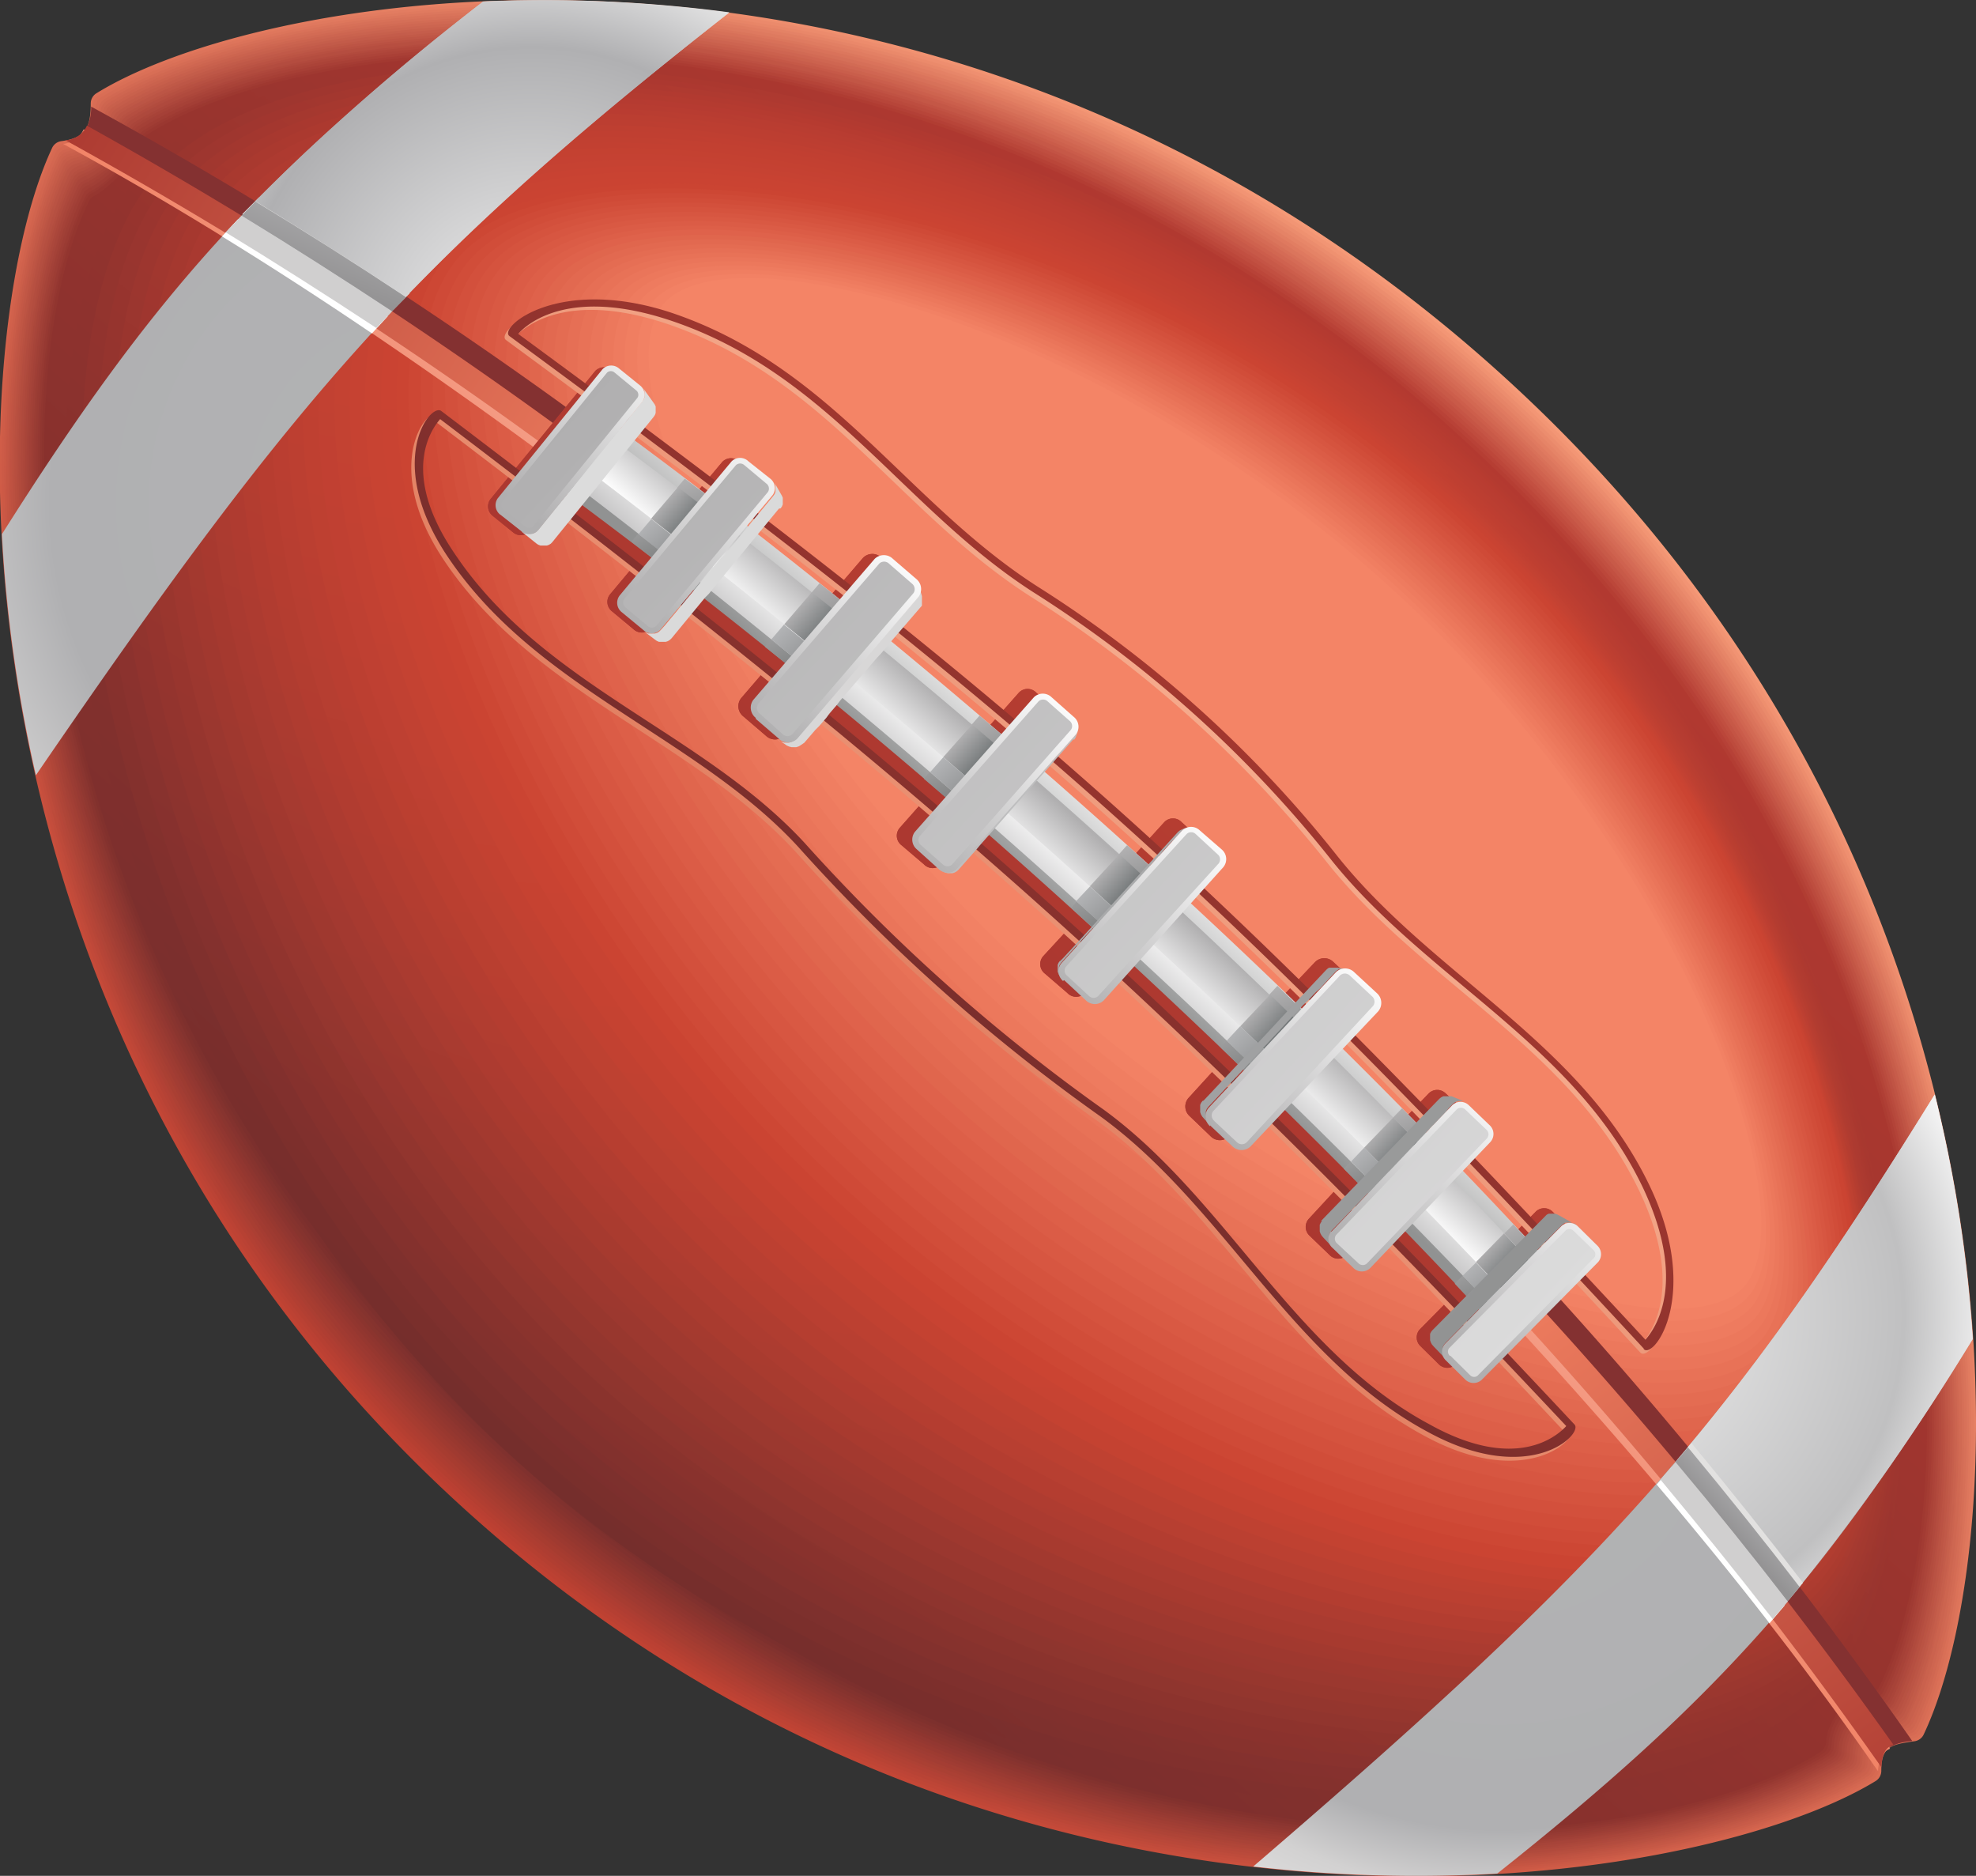<svg id="Layer_1" data-name="Layer 1" xmlns="http://www.w3.org/2000/svg" xmlns:xlink="http://www.w3.org/1999/xlink" viewBox="0 0 165.27 156.86"><rect x="0" y="0" width="165.27" height="156.86" fill="#333333" stroke="none"/><defs><style>.cls-1{fill:url(#linear-gradient);}.cls-2{fill:url(#linear-gradient-2);}.cls-3{fill:url(#linear-gradient-3);}.cls-4{fill:url(#linear-gradient-4);}.cls-5{fill:url(#linear-gradient-5);}.cls-6{fill:url(#linear-gradient-6);}.cls-7{fill:url(#linear-gradient-7);}.cls-8{fill:url(#linear-gradient-8);}.cls-9{fill:url(#linear-gradient-9);}.cls-10{fill:url(#linear-gradient-10);}.cls-11{fill:url(#linear-gradient-11);}.cls-12{fill:url(#linear-gradient-12);}.cls-13{fill:url(#linear-gradient-13);}.cls-14{fill:url(#linear-gradient-14);}.cls-15{fill:url(#linear-gradient-15);}.cls-16{fill:url(#linear-gradient-16);}.cls-17{fill:url(#linear-gradient-17);}.cls-18{fill:url(#linear-gradient-18);}.cls-19{fill:url(#linear-gradient-19);}.cls-20{fill:url(#linear-gradient-20);}.cls-21{fill:url(#linear-gradient-21);}.cls-22{fill:url(#linear-gradient-22);}.cls-23{fill:url(#linear-gradient-23);}.cls-24{fill:url(#linear-gradient-24);}.cls-25{fill:url(#linear-gradient-25);}.cls-26{fill:url(#linear-gradient-26);}.cls-27{fill:url(#linear-gradient-27);}.cls-28{fill:url(#linear-gradient-28);}.cls-29{fill:url(#linear-gradient-29);}.cls-30{fill:url(#linear-gradient-30);}.cls-31{fill:url(#linear-gradient-31);}.cls-32{fill:url(#linear-gradient-32);}.cls-33{fill:url(#linear-gradient-33);}.cls-34{fill:url(#linear-gradient-34);}.cls-35{fill:url(#linear-gradient-35);}.cls-36{fill:url(#linear-gradient-36);}.cls-37{fill:url(#linear-gradient-37);}.cls-38{fill:url(#linear-gradient-38);}.cls-39{fill:url(#linear-gradient-39);}.cls-40{fill:url(#linear-gradient-40);}.cls-41{fill:url(#linear-gradient-41);}.cls-42{fill:url(#linear-gradient-42);}.cls-43{fill:url(#linear-gradient-43);}.cls-44{fill:#cb4432;}.cls-45{fill:#cd4734;}.cls-46{fill:#cf4a37;}.cls-47{fill:#d14d39;}.cls-48{fill:#d3503c;}.cls-49{fill:#d5533e;}.cls-50{fill:#d75641;}.cls-51{fill:#d95943;}.cls-52{fill:#db5c46;}.cls-53{fill:#dd5f48;}.cls-54{fill:#df624b;}.cls-55{fill:#e0664d;}.cls-56{fill:#e26950;}.cls-57{fill:#e46c52;}.cls-58{fill:#e66f55;}.cls-59{fill:#e87257;}.cls-60{fill:#ea755a;}.cls-61{fill:#ec785c;}.cls-62{fill:#ee7b5f;}.cls-63{fill:#f07e61;}.cls-64{fill:#f28164;}.cls-65{fill:#f48466;}.cls-66{fill:#843131;}.cls-67{fill:url(#linear-gradient-44);}.cls-68{fill:url(#linear-gradient-45);}.cls-69{fill:url(#linear-gradient-46);}.cls-70{fill:url(#linear-gradient-47);}.cls-71{fill:url(#linear-gradient-49);}.cls-72{fill:url(#linear-gradient-50);}.cls-73{fill:url(#linear-gradient-51);}.cls-74{fill:url(#linear-gradient-52);}.cls-75{fill:url(#linear-gradient-53);}.cls-76{fill:url(#linear-gradient-54);}.cls-77{fill:url(#linear-gradient-55);}.cls-78{fill:url(#linear-gradient-56);}.cls-79{fill:url(#linear-gradient-57);}.cls-80{fill:url(#linear-gradient-58);}.cls-81{fill:url(#linear-gradient-59);}.cls-82{fill:url(#linear-gradient-60);}.cls-83{fill:url(#linear-gradient-61);}.cls-84{fill:url(#linear-gradient-62);}.cls-85{fill:url(#linear-gradient-63);}.cls-86{fill:url(#linear-gradient-64);}.cls-87{fill:url(#linear-gradient-65);}.cls-88{fill:url(#linear-gradient-66);}.cls-89{fill:url(#linear-gradient-67);}.cls-90{fill:url(#linear-gradient-68);}.cls-91{fill:url(#linear-gradient-69);}.cls-92{fill:url(#linear-gradient-70);}.cls-93{fill:url(#linear-gradient-71);}.cls-94{fill:url(#linear-gradient-72);}.cls-95{fill:url(#linear-gradient-73);}.cls-96{fill:url(#linear-gradient-74);}.cls-97{fill:url(#linear-gradient-75);}.cls-98{fill:url(#linear-gradient-76);}.cls-99{fill:url(#linear-gradient-77);}.cls-100{fill:url(#linear-gradient-78);}.cls-101{fill:url(#radial-gradient);}.cls-102{fill:url(#radial-gradient-2);}.cls-103{fill:url(#radial-gradient-3);}.cls-104{fill:#e2e1e0;}.cls-105{fill:url(#radial-gradient-4);}.cls-106{fill:#fff;}.cls-107{fill:#d0cfcf;}.cls-108{fill:url(#linear-gradient-79);}.cls-109{fill:url(#linear-gradient-80);}</style><linearGradient id="linear-gradient" x1="-103.79" y1="-98.82" x2="-103.79" y2="31.23" gradientTransform="translate(27.08 -15.09) rotate(-138.12)" gradientUnits="userSpaceOnUse"><stop offset="0" stop-color="#bf4031"/><stop offset="1" stop-color="#f69b78"/></linearGradient><linearGradient id="linear-gradient-2" x1="-103.79" y1="-98.78" x2="-103.79" y2="30.94" gradientTransform="translate(27.08 -15.09) rotate(-138.12)" gradientUnits="userSpaceOnUse"><stop offset="0" stop-color="#bb3f31"/><stop offset="1" stop-color="#f39675"/></linearGradient><linearGradient id="linear-gradient-3" x1="-103.8" y1="-98.75" x2="-103.8" y2="30.64" gradientTransform="translate(27.08 -15.09) rotate(-138.12)" gradientUnits="userSpaceOnUse"><stop offset="0" stop-color="#b83e31"/><stop offset="1" stop-color="#f09271"/></linearGradient><linearGradient id="linear-gradient-4" x1="-103.81" y1="-98.7" x2="-103.81" y2="30.35" gradientTransform="translate(27.08 -15.09) rotate(-138.12)" gradientUnits="userSpaceOnUse"><stop offset="0" stop-color="#b43d30"/><stop offset="1" stop-color="#ec8d6e"/></linearGradient><linearGradient id="linear-gradient-5" x1="-103.81" y1="-98.66" x2="-103.81" y2="30.05" gradientTransform="translate(27.08 -15.09) rotate(-138.12)" gradientUnits="userSpaceOnUse"><stop offset="0" stop-color="#b03c30"/><stop offset="1" stop-color="#e9886a"/></linearGradient><linearGradient id="linear-gradient-6" x1="-103.83" y1="-98.61" x2="-103.83" y2="29.76" gradientTransform="translate(27.08 -15.09) rotate(-138.12)" gradientUnits="userSpaceOnUse"><stop offset="0" stop-color="#ad3b30"/><stop offset="1" stop-color="#e68467"/></linearGradient><linearGradient id="linear-gradient-7" x1="-103.79" y1="-98.56" x2="-103.79" y2="29.46" gradientTransform="translate(27.08 -15.09) rotate(-138.12)" gradientUnits="userSpaceOnUse"><stop offset="0" stop-color="#a93b30"/><stop offset="1" stop-color="#e37f63"/></linearGradient><linearGradient id="linear-gradient-8" x1="-103.78" y1="-98.51" x2="-103.78" y2="29.17" gradientTransform="translate(27.08 -15.09) rotate(-138.12)" gradientUnits="userSpaceOnUse"><stop offset="0" stop-color="#a53a2f"/><stop offset="1" stop-color="#e07a60"/></linearGradient><linearGradient id="linear-gradient-9" x1="-103.82" y1="-98.46" x2="-103.82" y2="28.87" gradientTransform="translate(27.08 -15.09) rotate(-138.12)" gradientUnits="userSpaceOnUse"><stop offset="0" stop-color="#a2392f"/><stop offset="1" stop-color="#dc765d"/></linearGradient><linearGradient id="linear-gradient-10" x1="-103.82" y1="-98.4" x2="-103.82" y2="28.58" gradientTransform="translate(27.08 -15.09) rotate(-138.12)" gradientUnits="userSpaceOnUse"><stop offset="0" stop-color="#9e382f"/><stop offset="1" stop-color="#d97159"/></linearGradient><linearGradient id="linear-gradient-11" x1="-103.82" y1="-98.34" x2="-103.82" y2="28.28" gradientTransform="translate(27.08 -15.09) rotate(-138.12)" gradientUnits="userSpaceOnUse"><stop offset="0" stop-color="#9a372f"/><stop offset="1" stop-color="#d66c56"/></linearGradient><linearGradient id="linear-gradient-12" x1="-103.84" y1="-98.28" x2="-103.84" y2="27.99" gradientTransform="translate(27.08 -15.09) rotate(-138.12)" gradientUnits="userSpaceOnUse"><stop offset="0" stop-color="#97362e"/><stop offset="1" stop-color="#d36852"/></linearGradient><linearGradient id="linear-gradient-13" x1="-103.83" y1="-98.21" x2="-103.83" y2="27.69" gradientTransform="translate(27.08 -15.09) rotate(-138.12)" gradientUnits="userSpaceOnUse"><stop offset="0" stop-color="#93352e"/><stop offset="1" stop-color="#d0634f"/></linearGradient><linearGradient id="linear-gradient-14" x1="-103.82" y1="-98.15" x2="-103.82" y2="27.4" gradientTransform="translate(27.08 -15.09) rotate(-138.12)" gradientUnits="userSpaceOnUse"><stop offset="0" stop-color="#8f342e"/><stop offset="1" stop-color="#cd5e4b"/></linearGradient><linearGradient id="linear-gradient-15" x1="-103.83" y1="-98.08" x2="-103.83" y2="27.1" gradientTransform="translate(27.08 -15.09) rotate(-138.12)" gradientUnits="userSpaceOnUse"><stop offset="0" stop-color="#8c332e"/><stop offset="1" stop-color="#c95a48"/></linearGradient><linearGradient id="linear-gradient-16" x1="-103.85" y1="-98" x2="-103.85" y2="26.81" gradientTransform="translate(27.08 -15.09) rotate(-138.12)" gradientUnits="userSpaceOnUse"><stop offset="0" stop-color="#88322d"/><stop offset="1" stop-color="#c65545"/></linearGradient><linearGradient id="linear-gradient-17" x1="-103.84" y1="-97.93" x2="-103.84" y2="26.51" gradientTransform="translate(27.08 -15.09) rotate(-138.12)" gradientUnits="userSpaceOnUse"><stop offset="0" stop-color="#84322d"/><stop offset="1" stop-color="#c35041"/></linearGradient><linearGradient id="linear-gradient-18" x1="-103.84" y1="-97.85" x2="-103.84" y2="26.22" gradientTransform="translate(27.08 -15.09) rotate(-138.12)" gradientUnits="userSpaceOnUse"><stop offset="0" stop-color="#81312d"/><stop offset="1" stop-color="#c04c3e"/></linearGradient><linearGradient id="linear-gradient-19" x1="-103.83" y1="-97.77" x2="-103.83" y2="25.92" gradientTransform="translate(27.08 -15.09) rotate(-138.12)" gradientUnits="userSpaceOnUse"><stop offset="0" stop-color="#7d302d"/><stop offset="1" stop-color="#bd473a"/></linearGradient><linearGradient id="linear-gradient-20" x1="-103.86" y1="-97.69" x2="-103.86" y2="25.62" gradientTransform="translate(27.08 -15.09) rotate(-138.12)" gradientUnits="userSpaceOnUse"><stop offset="0" stop-color="#792f2c"/><stop offset="1" stop-color="#b94237"/></linearGradient><linearGradient id="linear-gradient-21" x1="-103.83" y1="-97.6" x2="-103.83" y2="25.33" gradientTransform="translate(27.08 -15.09) rotate(-138.12)" gradientUnits="userSpaceOnUse"><stop offset="0" stop-color="#762e2c"/><stop offset="1" stop-color="#b63e33"/></linearGradient><linearGradient id="linear-gradient-22" x1="-103.84" y1="-97.51" x2="-103.84" y2="25.03" gradientTransform="translate(27.08 -15.09) rotate(-138.12)" gradientUnits="userSpaceOnUse"><stop offset="0" stop-color="#722d2c"/><stop offset="1" stop-color="#b33930"/></linearGradient><linearGradient id="linear-gradient-23" x1="-103.24" y1="-96.47" x2="-103.24" y2="25.05" xlink:href="#linear-gradient-22"/><linearGradient id="linear-gradient-24" x1="-93.36" y1="-97.16" x2="-93.36" y2="23.98" gradientTransform="translate(32.69 -6.66) rotate(-139.9) scale(0.99)" gradientUnits="userSpaceOnUse"><stop offset="0" stop-color="#762e2c"/><stop offset="1" stop-color="#b43a30"/></linearGradient><linearGradient id="linear-gradient-25" x1="-82.31" y1="-97.99" x2="-82.31" y2="22.76" gradientTransform="translate(41.11 1.2) rotate(-142.07) scale(0.98)" gradientUnits="userSpaceOnUse"><stop offset="0" stop-color="#7a2f2d"/><stop offset="1" stop-color="#b53a30"/></linearGradient><linearGradient id="linear-gradient-26" x1="-72.56" y1="-97.75" x2="-72.56" y2="22.61" gradientTransform="translate(47.47 8.61) rotate(-143.84) scale(0.97)" gradientUnits="userSpaceOnUse"><stop offset="0" stop-color="#7f302d"/><stop offset="1" stop-color="#b63b30"/></linearGradient><linearGradient id="linear-gradient-27" x1="-62.61" y1="-96.83" x2="-62.61" y2="23.15" gradientTransform="translate(53.82 16.02) rotate(-145.65) scale(0.96)" gradientUnits="userSpaceOnUse"><stop offset="0" stop-color="#83312d"/><stop offset="1" stop-color="#b83b30"/></linearGradient><linearGradient id="linear-gradient-28" x1="-51.47" y1="-95.06" x2="-51.47" y2="24.57" gradientTransform="matrix(-0.8, -0.51, 0.51, -0.8, 60.6, 24.24)" gradientUnits="userSpaceOnUse"><stop offset="0" stop-color="#87322d"/><stop offset="1" stop-color="#b93c30"/></linearGradient><linearGradient id="linear-gradient-29" x1="-41.16" y1="-92.15" x2="-41.16" y2="27.18" gradientTransform="translate(66.09 32.92) rotate(-149.66) scale(0.95)" gradientUnits="userSpaceOnUse"><stop offset="0" stop-color="#8b342e"/><stop offset="1" stop-color="#ba3c31"/></linearGradient><linearGradient id="linear-gradient-30" x1="-30.14" y1="-89.27" x2="-30.14" y2="29.82" gradientTransform="translate(73.68 40.24) rotate(-151.79) scale(0.94)" gradientUnits="userSpaceOnUse"><stop offset="0" stop-color="#90352e"/><stop offset="1" stop-color="#bb3d31"/></linearGradient><linearGradient id="linear-gradient-31" x1="-19.65" y1="-85.04" x2="-19.65" y2="33.89" gradientTransform="translate(79.83 48.8) rotate(-153.86) scale(0.94)" gradientUnits="userSpaceOnUse"><stop offset="0" stop-color="#94362e"/><stop offset="1" stop-color="#bc3d31"/></linearGradient><linearGradient id="linear-gradient-32" x1="-9.48" y1="-80.17" x2="-9.48" y2="38.68" gradientTransform="matrix(-0.86, -0.38, 0.38, -0.86, 86.15, 57.16)" gradientUnits="userSpaceOnUse"><stop offset="0" stop-color="#98372f"/><stop offset="1" stop-color="#bd3e31"/></linearGradient><linearGradient id="linear-gradient-33" x1="0.75" y1="-74.84" x2="0.75" y2="44.04" gradientTransform="translate(93.13 65.08) rotate(-158.09) scale(0.94)" gradientUnits="userSpaceOnUse"><stop offset="0" stop-color="#9c382f"/><stop offset="1" stop-color="#be3e31"/></linearGradient><linearGradient id="linear-gradient-34" x1="10.47" y1="-69.38" x2="10.47" y2="49.62" gradientTransform="translate(100.47 71.51) rotate(-160.11) scale(0.93)" gradientUnits="userSpaceOnUse"><stop offset="0" stop-color="#a1392f"/><stop offset="1" stop-color="#c03f31"/></linearGradient><linearGradient id="linear-gradient-35" x1="18.97" y1="-62.15" x2="18.97" y2="57.06" gradientTransform="translate(106.13 81.03) rotate(-162.19) scale(0.94)" gradientUnits="userSpaceOnUse"><stop offset="0" stop-color="#a53a2f"/><stop offset="1" stop-color="#c13f31"/></linearGradient><linearGradient id="linear-gradient-36" x1="27.67" y1="-55.14" x2="27.67" y2="64.36" gradientTransform="translate(113.05 88.54) rotate(-164.27) scale(0.94)" gradientUnits="userSpaceOnUse"><stop offset="0" stop-color="#a93b30"/><stop offset="1" stop-color="#c24031"/></linearGradient><linearGradient id="linear-gradient-37" x1="35.89" y1="-47.71" x2="35.89" y2="72.14" gradientTransform="translate(120.02 95.77) rotate(-166.33) scale(0.94)" gradientUnits="userSpaceOnUse"><stop offset="0" stop-color="#ad3c30"/><stop offset="1" stop-color="#c34031"/></linearGradient><linearGradient id="linear-gradient-38" x1="43.03" y1="-39.27" x2="43.03" y2="80.95" gradientTransform="translate(126.52 104.65) rotate(-168.45) scale(0.95)" gradientUnits="userSpaceOnUse"><stop offset="0" stop-color="#b23d30"/><stop offset="1" stop-color="#c44131"/></linearGradient><linearGradient id="linear-gradient-39" x1="49.93" y1="-31.15" x2="49.93" y2="89.45" gradientTransform="translate(133.35 111.46) rotate(-170.4) scale(0.95)" gradientUnits="userSpaceOnUse"><stop offset="0" stop-color="#b63f31"/><stop offset="1" stop-color="#c54132"/></linearGradient><linearGradient id="linear-gradient-40" x1="55.53" y1="-22.16" x2="55.53" y2="98.76" gradientTransform="translate(139.76 119.93) rotate(-172.39) scale(0.96)" gradientUnits="userSpaceOnUse"><stop offset="0" stop-color="#ba4031"/><stop offset="1" stop-color="#c64232"/></linearGradient><linearGradient id="linear-gradient-41" x1="60.53" y1="-12.99" x2="60.53" y2="108.18" gradientTransform="matrix(-0.97, -0.1, 0.1, -0.97, 146.28, 128.18)" gradientUnits="userSpaceOnUse"><stop offset="0" stop-color="#be4131"/><stop offset="1" stop-color="#c84232"/></linearGradient><linearGradient id="linear-gradient-42" x1="65.28" y1="-3.4" x2="65.28" y2="117.9" gradientTransform="matrix(-0.98, -0.06, 0.06, -0.98, 153.56, 136.81)" gradientUnits="userSpaceOnUse"><stop offset="0" stop-color="#c34231"/><stop offset="1" stop-color="#c94332"/></linearGradient><linearGradient id="linear-gradient-43" x1="68.67" y1="5.74" x2="68.67" y2="127.04" gradientTransform="translate(159.57 144.05) rotate(-178.16) scale(0.99)" gradientUnits="userSpaceOnUse"><stop offset="0" stop-color="#c74332"/><stop offset="1" stop-color="#ca4332"/></linearGradient><linearGradient id="linear-gradient-44" x1="-103.79" y1="-35.66" x2="-103.79" y2="4.92" gradientTransform="translate(27.08 -15.09) rotate(-138.12)" gradientUnits="userSpaceOnUse"><stop offset="0" stop-color="#f18062"/><stop offset="1" stop-color="#fff"/></linearGradient><linearGradient id="linear-gradient-45" x1="-212.49" y1="-35.84" x2="-152.32" y2="-23.05" gradientTransform="translate(27.08 -15.09) rotate(-138.12)" gradientUnits="userSpaceOnUse"><stop offset="0" stop-color="#ac3a31"/><stop offset="1" stop-color="#f48363"/></linearGradient><linearGradient id="linear-gradient-46" x1="-0.93" y1="-33.61" x2="-62.54" y2="-22.75" xlink:href="#linear-gradient-45"/><linearGradient id="linear-gradient-47" x1="-102.52" y1="-14.48" x2="-102.52" y2="-34.25" gradientTransform="translate(27.08 -15.09) rotate(-138.12)" gradientUnits="userSpaceOnUse"><stop offset="0" stop-color="#b53d31"/><stop offset="1" stop-color="#aa3730"/></linearGradient><linearGradient id="linear-gradient-49" x1="-121.44" y1="-17.89" x2="-121.44" y2="-28.02" gradientTransform="translate(27.08 -15.09) rotate(-138.12)" gradientUnits="userSpaceOnUse"><stop offset="0" stop-color="#d57a3f"/><stop offset="1" stop-color="#ef9449"/></linearGradient><linearGradient id="linear-gradient-50" x1="-103.67" y1="-40.49" x2="-104.26" y2="-6.79" gradientTransform="translate(27.08 -15.09) rotate(-138.12)" gradientUnits="userSpaceOnUse"><stop offset="0" stop-color="#e28062"/><stop offset="1" stop-color="#f5aa8c"/></linearGradient><linearGradient id="linear-gradient-51" x1="-103.93" y1="-40.15" x2="-103.93" y2="12.77" gradientTransform="translate(27.08 -15.09) rotate(-138.12)" gradientUnits="userSpaceOnUse"><stop offset="0" stop-color="#782d2c"/><stop offset="1" stop-color="#ba3d31"/></linearGradient><linearGradient id="linear-gradient-52" x1="-104.67" y1="-27.14" x2="-104.67" y2="-17.81" gradientTransform="translate(27.08 -15.09) rotate(-138.12)" gradientUnits="userSpaceOnUse"><stop offset="0" stop-color="#919292"/><stop offset="1" stop-color="#eaeaea"/></linearGradient><linearGradient id="linear-gradient-53" x1="-151.49" y1="-23.33" x2="-156.34" y2="-25.6" gradientTransform="translate(27.08 -15.09) rotate(-138.12)" gradientUnits="userSpaceOnUse"><stop offset="0" stop-color="#b0afb0"/><stop offset="1" stop-color="#7e8080"/></linearGradient><linearGradient id="linear-gradient-54" x1="-138.21" y1="-22.31" x2="-143.08" y2="-24.58" xlink:href="#linear-gradient-53"/><linearGradient id="linear-gradient-55" x1="-123.76" y1="-21.59" x2="-128.84" y2="-23.85" xlink:href="#linear-gradient-53"/><linearGradient id="linear-gradient-56" x1="-106.59" y1="-21.2" x2="-111.53" y2="-23.4" xlink:href="#linear-gradient-53"/><linearGradient id="linear-gradient-57" x1="-90.28" y1="-21.34" x2="-95.1" y2="-23.48" xlink:href="#linear-gradient-53"/><linearGradient id="linear-gradient-58" x1="-72.87" y1="-21.86" x2="-77.98" y2="-24.13" xlink:href="#linear-gradient-53"/><linearGradient id="linear-gradient-59" x1="-58.64" y1="-22.74" x2="-63.53" y2="-25.02" xlink:href="#linear-gradient-53"/><linearGradient id="linear-gradient-60" x1="-104.53" y1="-20.15" x2="-104.53" y2="-25.72" gradientTransform="translate(27.08 -15.09) rotate(-138.12)" gradientUnits="userSpaceOnUse"><stop offset="0" stop-color="#b0afb0"/><stop offset="1" stop-color="#fff"/></linearGradient><linearGradient id="linear-gradient-61" x1="-143.49" y1="-23.67" x2="-138.84" y2="-23.67" gradientTransform="translate(27.08 -15.09) rotate(-138.12)" gradientUnits="userSpaceOnUse"><stop offset="0" stop-color="#485051"/><stop offset="1" stop-color="#b0afb0"/></linearGradient><linearGradient id="linear-gradient-62" x1="-129.25" y1="-22.88" x2="-124.37" y2="-22.88" xlink:href="#linear-gradient-61"/><linearGradient id="linear-gradient-63" x1="-111.88" y1="-22.48" x2="-107.24" y2="-22.48" xlink:href="#linear-gradient-61"/><linearGradient id="linear-gradient-64" x1="-95.51" y1="-22.56" x2="-90.86" y2="-22.56" xlink:href="#linear-gradient-61"/><linearGradient id="linear-gradient-65" x1="-78.38" y1="-23.19" x2="-73.5" y2="-23.19" xlink:href="#linear-gradient-61"/><linearGradient id="linear-gradient-66" x1="-63.91" y1="-24.1" x2="-59.27" y2="-24.1" xlink:href="#linear-gradient-61"/><linearGradient id="linear-gradient-67" x1="-156.67" y1="-24.74" x2="-152.18" y2="-24.74" xlink:href="#linear-gradient-61"/><linearGradient id="linear-gradient-68" x1="-104.52" y1="-29.48" x2="-104.52" y2="-21.92" xlink:href="#linear-gradient-60"/><linearGradient id="linear-gradient-69" x1="-151.94" y1="-26.1" x2="-156.44" y2="-26.73" gradientTransform="translate(27.08 -15.09) rotate(-138.12)" gradientUnits="userSpaceOnUse"><stop offset="0" stop-color="#b5b6b8"/><stop offset="1" stop-color="#858788"/></linearGradient><linearGradient id="linear-gradient-70" x1="-138.61" y1="-25.21" x2="-143.29" y2="-25.78" xlink:href="#linear-gradient-69"/><linearGradient id="linear-gradient-71" x1="-124.1" y1="-24.52" x2="-129.13" y2="-25.14" xlink:href="#linear-gradient-69"/><linearGradient id="linear-gradient-72" x1="-106.98" y1="-24.16" x2="-111.81" y2="-24.76" xlink:href="#linear-gradient-69"/><linearGradient id="linear-gradient-73" x1="-90.63" y1="-24.24" x2="-95.47" y2="-24.84" xlink:href="#linear-gradient-69"/><linearGradient id="linear-gradient-74" x1="-73.3" y1="-24.78" x2="-78.34" y2="-25.4" xlink:href="#linear-gradient-69"/><linearGradient id="linear-gradient-75" x1="-59.15" y1="-25.56" x2="-63.85" y2="-26.22" xlink:href="#linear-gradient-69"/><linearGradient id="linear-gradient-76" x1="-156.61" y1="-23.83" x2="-47.52" y2="-23.83" gradientTransform="translate(27.08 -15.09) rotate(-138.12)" gradientUnits="userSpaceOnUse"><stop offset="0" stop-color="#919292"/><stop offset="0.43" stop-color="#a9aaab"/><stop offset="0.67" stop-color="#d8d7d7"/><stop offset="1" stop-color="#ddd"/></linearGradient><linearGradient id="linear-gradient-77" x1="-103.94" y1="-31.84" x2="-103.94" y2="-12.85" xlink:href="#linear-gradient-60"/><linearGradient id="linear-gradient-78" x1="-47.77" y1="-23.06" x2="-164.9" y2="-25.1" gradientTransform="translate(27.08 -15.09) rotate(-138.12)" gradientUnits="userSpaceOnUse"><stop offset="0" stop-color="#b0afb0"/><stop offset="1" stop-color="#ddd"/></linearGradient><radialGradient id="radial-gradient" cx="-161.91" cy="-33.32" r="52.51" gradientTransform="translate(27.08 -15.09) rotate(-138.12)" gradientUnits="userSpaceOnUse"><stop offset="0" stop-color="#b2b3b4"/><stop offset="0.67" stop-color="#b0b0b2"/><stop offset="0.77" stop-color="#d2d1d1"/><stop offset="1" stop-color="#f4f4f4"/></radialGradient><radialGradient id="radial-gradient-2" cx="-45.58" cy="-35.93" r="54.66" gradientTransform="translate(27.08 -15.09) rotate(-138.12)" gradientUnits="userSpaceOnUse"><stop offset="0" stop-color="#b2b3b4"/><stop offset="0.6" stop-color="#b0b0b2"/><stop offset="0.79" stop-color="#d2d1d1"/><stop offset="1" stop-color="#f4f4f4"/></radialGradient><radialGradient id="radial-gradient-3" cx="-161.97" cy="-22.65" r="43.85" gradientTransform="translate(27.08 -15.09) rotate(-138.12)" gradientUnits="userSpaceOnUse"><stop offset="0" stop-color="#f1f1f1"/><stop offset="0.61" stop-color="#c0c0c1"/><stop offset="0.78" stop-color="#f4f4f4"/><stop offset="1" stop-color="#f4f4f4"/></radialGradient><radialGradient id="radial-gradient-4" cx="-41.91" cy="-20.69" r="40" gradientTransform="translate(27.08 -15.09) rotate(-138.12)" gradientUnits="userSpaceOnUse"><stop offset="0" stop-color="#f1f1f1"/><stop offset="0.61" stop-color="#b0b0b2"/><stop offset="0.83" stop-color="#ececec"/><stop offset="1" stop-color="#f4f4f4"/></radialGradient><linearGradient id="linear-gradient-79" x1="-183.12" y1="-28" x2="-183.5" y2="-24.32" gradientTransform="translate(27.08 -15.09) rotate(-138.12)" gradientUnits="userSpaceOnUse"><stop offset="0" stop-color="#949394"/><stop offset="1" stop-color="#b0b0b2"/></linearGradient><linearGradient id="linear-gradient-80" x1="-24.99" y1="-28.88" x2="-22.54" y2="-22.15" xlink:href="#linear-gradient-79"/></defs><title>AmericanFootball</title><path class="cls-1" d="M4.35,12.36a1,1,0,0,1,.8-.59c2-.27,2.44-1.15,2.44-3.15a1,1,0,0,1,.49-.86C23.45-1.7,79.53-10.15,125.27,31s43.35,97.68,35.63,114a1,1,0,0,1-.8.58c-2,.27-2.75.48-2.75,2.48a1,1,0,0,1-.5.86c-15.4,9.38-72.11,18.3-117.4-22.22S-3.3,28.72,4.35,12.36Z" transform="translate(0 0.03)"/><path class="cls-2" d="M4.48,12.56a1,1,0,0,1,.8-.59c2-.31,2.43-1.19,2.5-3.19a1,1,0,0,1,.49-.86C23.65-1.54,79.44-9.81,125.09,31.2s43.39,97.27,35.65,113.57a1,1,0,0,1-.8.58c-2,.26-2.74.55-2.79,2.55a1,1,0,0,1-.5.86c-15.46,9.4-71.83,18.08-117-22.33S-3.17,28.92,4.48,12.56Z" transform="translate(0 0.03)"/><path class="cls-3" d="M4.64,12.77a1,1,0,0,1,.8-.59C7.39,11.84,7.9,10.95,8,8.95a1,1,0,0,1,.49-.86C23.85-1.36,79.38-9.44,124.9,31.45s43.37,96.84,35.65,113.12a1,1,0,0,1-.8.58c-2,.27-2.78.63-2.84,2.63a1,1,0,0,1-.5.86C141,158.07,84.91,166.5,39.86,126.2S-3,29.12,4.64,12.77Z" transform="translate(0 0.03)"/><path class="cls-4" d="M4.83,13a1.07,1.07,0,0,1,.8-.59c1.9-.39,2.48-1.28,2.61-3.28a1.06,1.06,0,0,1,.49-.86C24-1.24,79.34-9.09,124.73,31.69s43.4,96.41,35.63,112.71a1,1,0,0,1-.8.58c-2,.27-2.82.7-2.88,2.7a1,1,0,0,1-.5.86C140.76,158,85,166.16,40.06,126S-2.91,29.33,4.83,13Z" transform="translate(0 0.03)"/><path class="cls-5" d="M4.94,13.19a1.1,1.1,0,0,1,.8-.59c1.87-.42,2.51-1.39,2.67-3.32a1.08,1.08,0,0,1,.49-.86C24.27-1.09,79.29-8.78,124.56,31.93s43.41,96,35.63,112.28a1,1,0,0,1-.8.58c-2,.28-2.86.78-2.92,2.78a1,1,0,0,1-.5.86c-15.42,9.44-70.89,17.4-115.7-22.69S-2.73,29.53,4.94,13.19Z" transform="translate(0 0.03)"/><path class="cls-6" d="M5.08,13.39a1.13,1.13,0,0,1,.8-.59c1.83-.45,2.54-1.45,2.73-3.36a1.1,1.1,0,0,1,.49-.86c15.34-9.52,70.15-17,115.29,23.6S167.8,127.74,160,144a1,1,0,0,1-.8.58c-2,.28-2.94.85-3,2.85a1,1,0,0,1-.5.86c-15.41,9.46-70.59,17.2-115.27-22.8S-2.64,29.74,5.08,13.39Z" transform="translate(0 0.03)"/><path class="cls-7" d="M5.19,13.61A1.16,1.16,0,0,1,6,13,3.47,3.47,0,0,0,8.77,9.61a1.12,1.12,0,0,1,.5-.86C24.64-.79,79.15-8,124.21,32.42s43.43,95.13,35.61,111.41a1,1,0,0,1-.8.59c-2,.28-2.93.93-3,2.93a1,1,0,0,1-.5.86c-15.4,9.43-70.25,16.94-114.84-22.92S-2.51,29.94,5.19,13.61Z" transform="translate(0 0.03)"/><path class="cls-8" d="M5.36,13.79a1.19,1.19,0,0,1,.8-.59A3.69,3.69,0,0,0,9,9.75a1.15,1.15,0,0,1,.5-.86C24.83-.66,79.14-7.72,124,32.64s43.44,94.73,35.57,111a1,1,0,0,1-.8.59c-2,.28-2.93,1-3,3a1,1,0,0,1-.5.86c-15.42,9.52-70,16.75-114.42-23S-2.38,30.14,5.36,13.79Z" transform="translate(0 0.03)"/><path class="cls-9" d="M5.51,14a1.22,1.22,0,0,1,.8-.59,3.94,3.94,0,0,0,2.9-3.49,1.17,1.17,0,0,1,.5-.86C25-.5,79.09-7.33,123.87,32.9s43.4,94.29,35.61,110.56a1,1,0,0,1-.8.59c-2,.29-3,1.08-3.09,3.08a1,1,0,0,1-.5.86c-15.4,9.5-69.68,16.48-114-23.16S-2.25,30.35,5.51,14Z" transform="translate(0 0.03)"/><path class="cls-10" d="M5.61,14.23a1.26,1.26,0,0,1,.8-.59,4.21,4.21,0,0,0,3-3.54,1.2,1.2,0,0,1,.5-.86C25.27-.36,79-6.93,123.67,33.19S167.12,127,159.26,143.31a1,1,0,0,1-.8.59c-2,.29-3.05,1.15-3.13,3.15a1,1,0,0,1-.5.86c-15.38,9.52-69.36,16.26-113.56-23.27S-2.12,30.55,5.61,14.23Z" transform="translate(0 0.03)"/><path class="cls-11" d="M5.82,14.42a1.29,1.29,0,0,1,.8-.59,4.52,4.52,0,0,0,3-3.58,1.22,1.22,0,0,1,.5-.86c15.31-9.58,68.88-16,113.41,24S167,126.82,159.12,143.08a1,1,0,0,1-.8.59c-2,.3-3.1,1.23-3.18,3.23a1,1,0,0,1-.5.86c-15.37,9.53-69.06,16-113.14-23.39S-2,30.75,5.82,14.42Z" transform="translate(0 0.03)"/><path class="cls-12" d="M6,14.65a1.34,1.34,0,0,1,.8-.59,4.86,4.86,0,0,0,3.07-3.63,1.25,1.25,0,0,1,.5-.86C25.63,0,79-6.25,123.36,33.64s43.46,93,35.58,109.26a1,1,0,0,1-.8.59c-2,.3-3.14,1.3-3.22,3.3a1,1,0,0,1-.5.86C139,157.19,85.71,163.46,41.71,124.14S-1.85,31,6,14.65Z" transform="translate(0 0.03)"/><path class="cls-13" d="M6.11,14.85a1.38,1.38,0,0,1,.8-.59A5.24,5.24,0,0,0,10,10.59a1.28,1.28,0,0,1,.5-.86C25.82.11,78.91-5.88,123.19,33.88s43.47,92.58,35.57,108.83a1,1,0,0,1-.8.59c-2,.3-3.17,1.38-3.26,3.38a1,1,0,0,1-.5.86c-15.36,9.55-68.45,15.58-112.28-23.63S-1.73,31.16,6.11,14.85Z" transform="translate(0 0.03)"/><path class="cls-14" d="M6.25,15.06a1.43,1.43,0,0,1,.8-.59,5.67,5.67,0,0,0,3.18-3.71,1.31,1.31,0,0,1,.5-.86C26,.26,78.86-5.55,123,34.12s43.48,92.15,35.56,108.36a1,1,0,0,1-.8.59,3.46,3.46,0,0,0-3.3,3.45,1,1,0,0,1-.5.86c-15.36,9.57-68.15,15.36-111.86-23.74S-1.59,31.37,6.25,15.06Z" transform="translate(0 0.03)"/><path class="cls-15" d="M6.4,15.23c.16-.32.49-.43.8-.59a6.15,6.15,0,0,0,3.24-3.75,1.34,1.34,0,0,1,.5-.86C26.22.38,78.82-5.26,122.85,34.33s43.49,91.76,35.56,108a1,1,0,0,1-.8.59,3.57,3.57,0,0,0-3.35,3.53,1,1,0,0,1-.5.86c-15.35,9.59-67.84,15.14-111.43-23.86S-1.46,31.57,6.4,15.23Z" transform="translate(0 0.03)"/><path class="cls-16" d="M6.54,15.51c.16-.32.49-.42.8-.59a6.71,6.71,0,0,0,3.29-3.8,1.38,1.38,0,0,1,.5-.86C26.41.64,78.75-4.78,122.67,34.64s43.5,91.27,35.55,107.53a1,1,0,0,1-.8.59,3.69,3.69,0,0,0-3.39,3.6,1,1,0,0,1-.5.86c-15.34,9.58-67.54,14.88-111-24S-1.32,31.77,6.54,15.51Z" transform="translate(0 0.03)"/><path class="cls-17" d="M6.69,15.69c.16-.33.49-.42.8-.6a7.34,7.34,0,0,0,3.35-3.84,1.42,1.42,0,0,1,.5-.86C26.61.71,78.73-4.49,122.5,34.85S166,125.73,158.07,142a1,1,0,0,1-.8.59,3.81,3.81,0,0,0-3.49,3.68,1,1,0,0,1-.51.86C138,156.7,86.08,161.76,42.74,123S-1.19,32,6.69,15.69Z" transform="translate(0 0.03)"/><path class="cls-18" d="M6.83,15.9c.16-.33.5-.41.8-.6A8.07,8.07,0,0,0,11,11.41a1.45,1.45,0,0,1,.5-.86C26.81.86,78.66-4.14,122.33,35.09s43.51,90.45,35.55,106.68a1.06,1.06,0,0,1-.8.59,3.93,3.93,0,0,0-3.47,3.75,1,1,0,0,1-.51.86c-15.33,9.67-66.93,14.45-110.16-24.21S-1.06,32.18,6.83,15.9Z" transform="translate(0 0.03)"/><path class="cls-19" d="M7,16.11c.16-.33.5-.41.8-.6a8.91,8.91,0,0,0,3.46-3.93c.12-.34.19-.67.5-.86C27,1,78.64-3.79,122.17,35.33s43.53,90,35.53,106.25a1.06,1.06,0,0,1-.8.59,4.05,4.05,0,0,0-3.52,3.83,1.06,1.06,0,0,1-.51.86c-15.32,9.67-66.62,14.22-109.72-24.33S-.93,32.38,7,16.11Z" transform="translate(0 0.03)"/><path class="cls-20" d="M7.17,16.35c.16-.33.5-.4.8-.6a9.91,9.91,0,0,0,3.52-4c.13-.34.19-.67.5-.86C27.21,1.17,78.57-3.43,122,35.58s43.53,89.6,35.54,105.82a1.06,1.06,0,0,1-.8.59,4.18,4.18,0,0,0-3.56,3.9,1.06,1.06,0,0,1-.51.86c-15.3,9.65-66.3,14-109.3-24.45S-.8,32.59,7.17,16.35Z" transform="translate(0 0.03)"/><path class="cls-21" d="M7.28,16.49c.16-.33.51-.39.8-.6a11.1,11.1,0,0,0,3.58-4c.14-.34.19-.67.5-.86C27.41,1.3,78.53-3.1,121.82,35.8S165.34,125,157.34,141.19a1.07,1.07,0,0,1-.8.59,4.3,4.3,0,0,0-3.6,4,1.06,1.06,0,0,1-.51.86c-15.31,9.67-66,13.76-108.87-24.57S-.66,32.79,7.28,16.49Z" transform="translate(0 0.03)"/><path class="cls-22" d="M7.47,16.73c.16-.33.51-.38.8-.6a12.54,12.54,0,0,0,3.59-4.07c.14-.33.19-.67.5-.86,15.29-9.75,66.12-14,109.29,24.85s43.51,88.79,35.51,105a1.07,1.07,0,0,1-.8.59,4.44,4.44,0,0,0-3.63,4,1.07,1.07,0,0,1-.51.86c-15.31,9.69-65.72,13.54-108.45-24.68S-.53,33,7.47,16.73Z" transform="translate(0 0.03)"/><path class="cls-23" d="M152.92,141.43c-13.65,15.26-71.47,15-109.58-19.19S-1.81,29.55,12,14.14,82.44.9,120.55,35.06,166.57,126.17,152.92,141.43Z" transform="translate(0 0.03)"/><path class="cls-24" d="M152.87,140.72c-13.51,15.06-70.49,14.39-108.27-19.5s-45-91.63-31.41-106.8,69.65-12.89,107.43,21S166.38,125.66,152.87,140.72Z" transform="translate(0 0.03)"/><path class="cls-25" d="M152.85,140c-13.36,14.87-69.51,13.88-107-19.72S.91,29.78,14.36,14.78s68.88-12.61,106.32,21S166.21,125.12,152.85,140Z" transform="translate(0 0.03)"/><path class="cls-26" d="M152.76,139.33C139.6,154,84.21,152.66,47.1,119.33S2.25,30,15.53,15.14s68.11-12.33,105.22,21S165.92,124.67,152.76,139.33Z" transform="translate(0 0.03)"/><path class="cls-27" d="M152.7,138.58c-13,14.47-67.57,12.8-104.35-20.25S3.59,30,16.7,15.44,84,3.45,120.81,36.5,165.68,124.11,152.7,138.58Z" transform="translate(0 0.03)"/><path class="cls-28" d="M152.6,137.86c-12.76,14.28-66.55,12.27-103-20.51S4.95,30.17,17.87,15.76s66.56-11.67,103,21.1S165.36,123.58,152.6,137.86Z" transform="translate(0 0.03)"/><path class="cls-29" d="M152.59,137.15C140,151.23,87,148.87,50.86,116.38S6.31,30.31,19,16.1,84.83,4.73,120.94,37.22,165.21,123.07,152.59,137.15Z" transform="translate(0 0.03)"/><path class="cls-30" d="M152.58,136.42c-12.42,13.92-64.64,11.23-100.42-21s-44.4-85-31.89-99S85.27,5.37,121,37.58,165,122.5,152.58,136.42Z" transform="translate(0 0.03)"/><path class="cls-31" d="M152.51,135.72c-12.26,13.7-63.63,10.64-99.11-21.3S9,30.54,21.4,16.74,85.62,6,121.07,37.94,164.77,122,152.51,135.72Z" transform="translate(0 0.03)"/><path class="cls-32" d="M152.37,135c-12.08,13.44-62.74,10.1-97.8-21.56s-44.2-82.76-32-96.38S86,6.64,121.13,38.3,164.45,121.58,152.37,135Z" transform="translate(0 0.03)"/><path class="cls-33" d="M152.36,134.28c-11.91,13.28-61.72,9.55-96.5-21.83S11.7,30.79,23.73,17.38,86.41,7.26,121.19,38.64,164.27,121,152.36,134.28Z" transform="translate(0 0.03)"/><path class="cls-34" d="M152.27,133.64c-11.7,13-60.69,8.95-95.14-22.15S13.07,30.93,24.92,17.72s61.9-9.8,96.35,21.3S164,120.64,152.27,133.64Z" transform="translate(0 0.03)"/><path class="cls-35" d="M152.27,132.88c-11.58,12.89-59.8,8.48-93.9-22.35s-44-79.47-32.29-92.48,61.13-9.49,95.24,21.33S163.85,120,152.27,132.88Z" transform="translate(0 0.03)"/><path class="cls-36" d="M152.21,132.17c-11.38,12.69-58.79,7.93-92.57-22.62S15.8,31.19,27.27,18.38,87.61,9.2,121.39,39.74,163.59,119.48,152.21,132.17Z" transform="translate(0 0.03)"/><path class="cls-37" d="M152.16,131.45c-11.2,12.49-57.81,7.39-91.26-22.88S17.16,31.3,28.45,18.7s59.55-8.87,93,21.4S163.36,119,152.16,131.45Z" transform="translate(0 0.03)"/><path class="cls-38" d="M152.13,130.78c-11.07,12.3-56.88,6.86-90-23.14S18.47,31.44,29.6,19s58.8-8.57,91.91,21.43S163.2,118.48,152.13,130.78Z" transform="translate(0 0.03)"/><path class="cls-39" d="M152,130c-10.84,12.1-55.85,6.31-88.64-23.4s-43.55-75-32.61-87.26,58-8.25,90.8,21.46S162.87,117.92,152,130Z" transform="translate(0 0.03)"/><path class="cls-40" d="M152,129.31c-10.7,11.9-54.88,5.81-87.33-23.67s-43.46-74-32.69-86,57.24-7.89,89.69,21.54S162.67,117.41,152,129.31Z" transform="translate(0 0.03)"/><path class="cls-41" d="M151.89,128.6c-10.46,11.7-53.88,5.23-86-23.93S22.53,31.82,33.12,20s56.47-7.63,88.59,21.53S162.35,116.9,151.89,128.6Z" transform="translate(0 0.03)"/><path class="cls-42" d="M151.83,127.88c-10.32,11.51-52.94,4.68-84.72-24.19S23.84,32,34.27,20.34,90,13,121.77,41.9,162.15,116.37,151.83,127.88Z" transform="translate(0 0.03)"/><path class="cls-43" d="M151.8,127.17c-10.14,11.3-52,4.14-83.41-24.46S25.24,32.06,35.47,20.66s54.92-7,86.37,21.6S161.94,115.87,151.8,127.17Z" transform="translate(0 0.03)"/><path class="cls-44" d="M151.74,126.48c-10,11.11-51,3.6-82.1-24.72S26.59,32.22,36.64,21s54.14-6.69,85.26,21.63S161.7,115.37,151.74,126.48Z" transform="translate(0 0.03)"/><path class="cls-45" d="M151.47,125.56c-9.76,10.88-50.21,3.28-81-24.75S27.7,32.18,37.54,21.2s53.29-6.27,84.09,21.73S161.23,114.68,151.47,125.56Z" transform="translate(0 0.03)"/><path class="cls-46" d="M151.19,124.64c-9.54,10.66-49.48,3-79.92-24.76S28.81,32.16,38.44,21.4s52.44-5.89,82.92,21.83S160.73,114,151.19,124.64Z" transform="translate(0 0.03)"/><path class="cls-47" d="M150.9,123.79C141.57,134.2,102.28,126.4,72.13,99S29.92,32.18,39.34,21.64s51.59-5.53,81.74,21.9S160.23,113.38,150.9,123.79Z" transform="translate(0 0.03)"/><path class="cls-48" d="M150.62,122.88C141.5,133,102.8,125.17,73,98S31,32.14,40.24,21.84s50.73-5.14,80.57,22S159.74,112.73,150.62,122.88Z" transform="translate(0 0.03)"/><path class="cls-49" d="M150.35,121.95c-8.91,10-47,2-76.55-24.88S32.16,32.06,41.15,22,91,17.31,120.54,44.15,159.26,112,150.35,121.95Z" transform="translate(0 0.03)"/><path class="cls-50" d="M150.07,121.06c-8.7,9.71-46.24,1.58-75.44-24.92S33.26,32,42,22.22s49-4.32,78.22,22.23S158.77,111.35,150.07,121.06Z" transform="translate(0 0.03)"/><path class="cls-51" d="M149.8,120.16c-8.53,9.48-45.41,1.3-74.29-24.95S34.47,32,43,22.43s48.12-3.92,77,22.33S158.33,110.68,149.8,120.16Z" transform="translate(0 0.03)"/><path class="cls-52" d="M149.5,119.27c-8.29,9.23-44.7.95-73.23-25S35.5,32,43.86,22.64s47.31-3.57,75.87,22.43S157.79,110,149.5,119.27Z" transform="translate(0 0.03)"/><path class="cls-53" d="M149.24,118.34c-8.12,9-43.89.7-72.12-25S36.6,31.93,44.75,22.84s46.46-3.13,74.7,22.53S157.36,109.34,149.24,118.34Z" transform="translate(0 0.03)"/><path class="cls-54" d="M149,117.45c-7.86,8.77-43.08.31-71-25S37.72,31.89,45.66,23s45.61-2.73,73.52,22.6S156.82,108.68,149,117.45Z" transform="translate(0 0.03)"/><path class="cls-55" d="M148.69,116.55c-7.66,8.54-42.3,0-69.9-25.08S38.85,31.86,46.56,23.25,91.27,20.91,118.91,46,156.35,108,148.69,116.55Z" transform="translate(0 0.03)"/><path class="cls-56" d="M148.41,115.64c-7.45,8.32-41.51-.32-68.79-25.1S39.94,31.85,47.46,23.46s43.9-1.94,71.18,22.83S155.86,107.32,148.41,115.64Z" transform="translate(0 0.03)"/><path class="cls-57" d="M148.13,114.79c-7.24,8.07-40.72-.64-67.68-25.15S41.07,31.86,48.37,23.71s43-1.54,70,22.93S155.37,106.72,148.13,114.79Z" transform="translate(0 0.03)"/><path class="cls-58" d="M147.84,113.82c-7,7.82-39.94-1-66.57-25.18s-39.09-56.79-32-64.74,42.19-1.18,68.83,23S154.87,106,147.84,113.82Z" transform="translate(0 0.03)"/><path class="cls-59" d="M147.57,112.95c-6.82,7.61-39.14-1.34-65.46-25.22s-38.84-56-31.95-63.66,41.34-.75,67.66,23.13S154.39,105.34,147.57,112.95Z" transform="translate(0 0.03)"/><path class="cls-60" d="M147.27,112.05c-6.59,7.37-38.32-1.65-64.32-25.24S44.4,31.72,51.07,24.28s40.48-.36,66.48,23.23S153.86,104.68,147.27,112.05Z" transform="translate(0 0.03)"/><path class="cls-61" d="M147,111.15c-6.4,7.14-37.56-2-63.24-25.28S45.5,31.69,52,24.48s39.63,0,65.31,23.33S153.41,104,147,111.15Z" transform="translate(0 0.03)"/><path class="cls-62" d="M146.74,110.25c-6.19,6.9-36.79-2.33-62.13-25.32s-38-53.27-31.74-60.24,38.78.43,64.14,23.43S152.93,103.35,146.74,110.25Z" transform="translate(0 0.03)"/><path class="cls-63" d="M146.41,109.35c-6,6.65-36-2.65-61-25.35S47.66,31.63,53.74,24.89s38,.83,63,23.53S152.41,102.7,146.41,109.35Z" transform="translate(0 0.03)"/><path class="cls-64" d="M146.18,108.44c-5.77,6.44-35.19-3-59.91-25.38S48.89,31.6,54.68,25.1s37.07,1.23,61.79,23.63S151.95,102,146.18,108.44Z" transform="translate(0 0.03)"/><path class="cls-65" d="M145.89,107.54c-5.56,6.21-34.41-3.3-58.8-25.41S49.95,31.57,55.57,25.3,91.79,26.92,116.19,49,151.45,101.33,145.89,107.54Z" transform="translate(0 0.03)"/><path class="cls-66" d="M129.81,107.85a375.79,375.79,0,0,1,30.13,37.71,4.6,4.6,0,0,0-1.88.5,366.41,366.41,0,0,0-29.42-36.74Z" transform="translate(0 0.03)"/><path class="cls-66" d="M48.09,36.9A368.29,368.29,0,0,0,7.17,10.81a3.76,3.76,0,0,0,.45-1.93A374.91,374.91,0,0,1,49.27,35.42Z" transform="translate(0 0.03)"/><path class="cls-67" d="M158.08,146.2c-.64.27-.94.77-1,1.89C141,124.86,116.82,98.58,87.86,72.64S30.11,25.49,5.27,12A2.11,2.11,0,0,0,7,10.78C31.87,24.4,60.43,45.51,89.13,71.24S141.88,123,158.08,146.2Z" transform="translate(0 0.03)"/><path class="cls-68" d="M128.71,109.13a379.27,379.27,0,0,1,29.64,36.72c-.64.27-.94.77-1,1.89a371.94,371.94,0,0,0-29.8-37.1Z" transform="translate(0 0.03)"/><path class="cls-69" d="M46.94,38.25A374.55,374.55,0,0,0,5.48,11.7a2.11,2.11,0,0,0,1.79-1.22,381.5,381.5,0,0,1,40.9,26.27Z" transform="translate(0 0.03)"/><path class="cls-70" d="M118.72,111.17l2.6-2.64q-3-3.19-6-6.36l-2.69,2.76,0,0a1,1,0,0,1-1.41,0l-1.69-1.63,0,0a1,1,0,0,1-.06-1.41L112.14,99q-3.34-3.39-6.79-6.77L102.79,95a1.08,1.08,0,0,1-1.52,0l-1.76-1.69a1.08,1.08,0,0,1-.11-1.52L102,88.94q-4.41-4.27-9-8.49L90.74,83l-.06.06A1,1,0,0,1,89.27,83l-1.88-1.62-.07-.06a1,1,0,0,1-.05-1.41l2.34-2.54-2.16-1.95q-3.25-2.91-6.51-5.74l-2.2,2.56-.06.06a1,1,0,0,1-1.41-.06l-1.83-1.56-.11-.09a1,1,0,0,1-.06-1.41l2.21-2.5q-4.75-4-9.51-7.91l-2.36,2.69a1.08,1.08,0,0,1-1.52.06l-1.9-1.63A1.08,1.08,0,0,1,62,58.34l2.26-2.63q-3.77-3-7.54-5.93l-2.31,2.76,0,0a1,1,0,0,1-1.41.06l-1.8-1.5h0A1,1,0,0,1,51,49.7l2.19-2.62q-3.45-2.61-6.9-5.14l-2,2.47a1,1,0,0,1-1.36.09l-1.74-1.41A1,1,0,0,1,41,41.74L49.78,31a1,1,0,0,1,1.36-.09l1.74,1.41a1,1,0,0,1,.19,1.35l-3.85,4.78,1.6-1.78q3.45,2.51,6.89,5.15l2.69-3.21,0,0a1,1,0,0,1,1.41-.06l1.8,1.5h0a1,1,0,0,1,.16,1.41l-2.56,3.06,7.62,6,3.3-3.84a1.08,1.08,0,0,1,1.52-.14l1.9,1.63a1.08,1.08,0,0,1,.17,1.51l-3.2,3.72q4.81,3.92,9.59,8l3.1-3.5.06-.06a1,1,0,0,1,1.41.06l1.81,1.6.06,0a1,1,0,0,1,.08,1.41l-3.06,3.42q3.28,2.85,6.54,5.77l2.2,2,3.06-3.37.06-.06a1,1,0,0,1,1.41.06l1.79,1.63.07.06a1,1,0,0,1,.05,1.41l-3.07,3.42q4.62,4.26,9.08,8.57L110,80.41a1.08,1.08,0,0,1,1.52,0l1.83,1.71a1.08,1.08,0,0,1,.11,1.52l-3.26,3.47Q113.66,90.53,117,94l2.5-2.6,0,0a1,1,0,0,1,1.41,0L122.65,93l0,0a1,1,0,0,1,.06,1.41l-2.6,2.71q3.1,3.22,6.1,6.45l2.26-2.3a1,1,0,0,1,1.36,0l1.59,1.57a1,1,0,0,1,.06,1.36l-9.75,9.88a1,1,0,0,1-1.36,0l-1.59-1.57A1,1,0,0,1,118.72,111.17Z" transform="translate(0 0.03)"/><path class="cls-70" d="M118.72,111.17l2.6-2.64q-3-3.19-6-6.36l-2.69,2.76,0,0a1,1,0,0,1-1.41,0l-1.69-1.63,0,0a1,1,0,0,1-.06-1.41L112.14,99q-3.34-3.39-6.79-6.77L102.79,95a1.08,1.08,0,0,1-1.52,0l-1.76-1.69a1.08,1.08,0,0,1-.11-1.52L102,88.94q-4.41-4.27-9-8.49L90.74,83l-.06.06A1,1,0,0,1,89.27,83l-1.88-1.62-.07-.06a1,1,0,0,1-.05-1.41l2.34-2.54-2.16-1.95q-3.25-2.91-6.51-5.74l-2.2,2.56-.06.06a1,1,0,0,1-1.41-.06l-1.83-1.56-.11-.09a1,1,0,0,1-.06-1.41l2.21-2.5q-4.75-4-9.51-7.91l-2.36,2.69a1.08,1.08,0,0,1-1.52.06l-1.9-1.63A1.08,1.08,0,0,1,62,58.34l2.26-2.63q-3.77-3-7.54-5.93l-2.31,2.76,0,0a1,1,0,0,1-1.41.06l-1.8-1.5h0A1,1,0,0,1,51,49.7l2.19-2.62q-3.45-2.61-6.9-5.14l-2,2.47a1,1,0,0,1-1.36.09l-1.74-1.41A1,1,0,0,1,41,41.74L49.78,31a1,1,0,0,1,1.36-.09l1.74,1.41a1,1,0,0,1,.19,1.35l-3.85,4.78,1.6-1.78q3.45,2.51,6.89,5.15l2.69-3.21,0,0a1,1,0,0,1,1.41-.06l1.8,1.5h0a1,1,0,0,1,.16,1.41l-2.56,3.06,7.62,6,3.3-3.84a1.08,1.08,0,0,1,1.52-.14l1.9,1.63a1.08,1.08,0,0,1,.17,1.51l-3.2,3.72q4.81,3.92,9.59,8l3.1-3.5.06-.06a1,1,0,0,1,1.41.06l1.81,1.6.06,0a1,1,0,0,1,.08,1.41l-3.06,3.42q3.28,2.85,6.54,5.77l2.2,2,3.06-3.37.06-.06a1,1,0,0,1,1.41.06l1.79,1.63.07.06a1,1,0,0,1,.05,1.41l-3.07,3.42q4.62,4.26,9.08,8.57L110,80.41a1.08,1.08,0,0,1,1.52,0l1.83,1.71a1.08,1.08,0,0,1,.11,1.52l-3.26,3.47Q113.66,90.53,117,94l2.5-2.6,0,0a1,1,0,0,1,1.41,0L122.65,93l0,0a1,1,0,0,1,.06,1.41l-2.6,2.71q3.1,3.22,6.1,6.45l2.26-2.3a1,1,0,0,1,1.36,0l1.59,1.57a1,1,0,0,1,.06,1.36l-9.75,9.88a1,1,0,0,1-1.36,0l-1.59-1.57A1,1,0,0,1,118.72,111.17Z" transform="translate(0 0.03)"/><path class="cls-71" d="M125.25,105.22q-1.7-.39-3.48-.93c-9.92-10.54-20.87-21.23-32.66-31.8q-4.47-4-8.94-7.85-.69-1.78-1.24-3.54,5.72,4.87,11.45,10C103,82.45,114.73,93.94,125.25,105.22Z" transform="translate(0 0.03)"/><path class="cls-72" d="M42.33,28.41h0c-1-.69,4-5.05,13.41-2C69.26,30.9,75.36,42.19,86.46,49.3a100.12,100.12,0,0,1,25.1,22.55C119.64,82,132,87.42,137.78,99.62c4.2,9,.22,14.36-.59,13.45C101.52,74.51,84.62,59.47,42.33,28.41Zm89.06,91c-34.24-36.62-55-54.6-94.77-84.74h0c-.93-.72-4.79,4.26.54,12.19,7.44,11.08,20.78,15,29.36,24.31A151.13,151.13,0,0,0,91.7,93.64c10.37,7.48,16,20.26,27.44,26.4,8.49,4.63,13,.19,12.25-.63ZM36.53,35.31c39.37,29.91,60.22,48,94.17,84.23-.78.86-4.25,3.86-11.43-.14-11.38-6.09-17-18.84-27.24-26.31A150.82,150.82,0,0,1,67,70.8c-8.56-9.3-21.85-13.15-29.25-24.15-4.65-6.79-2-10.47-1.24-11.33Zm100.8,77c.78-.87,3.53-4.68-.13-12.56-5.68-12.09-18.13-17.56-26.13-27.56A100.3,100.3,0,0,0,86.16,49.83C75.13,42.75,68.95,31.44,55.64,27c-8.32-2.74-11.81.32-12.59,1.17C85.21,59.15,101.79,73.91,137.33,112.34Z" transform="translate(0 0.03)"/><path class="cls-73" d="M137.48,112.74c-35.67-38.56-52.57-53.6-94.86-84.66h0c-1-.69,4-5.05,13.41-2C69.55,30.57,75.65,41.86,86.75,49a100.13,100.13,0,0,1,25.1,22.55c8.08,10.12,20.49,15.58,26.22,27.78,4.2,9,.22,14.36-.59,13.45Zm-5.8,6.34c-34.24-36.62-55-54.6-94.77-84.74h0c-.93-.72-4.79,4.26.54,12.19,7.44,11.11,20.82,15,29.36,24.31A151.13,151.13,0,0,0,92,93.3c10.37,7.51,16,20.29,27.44,26.42,8.49,4.63,13,.19,12.25-.63ZM36.79,35C76.16,64.9,97,83,131,119.22c-.78.86-4.25,3.86-11.43-.14-11.39-6.09-17-18.84-27.26-26.32A150.83,150.83,0,0,1,67.32,70.48c-8.56-9.3-21.85-13.15-29.25-24.15-4.65-6.79-2-10.47-1.24-11.33Zm100.83,77c.78-.87,3.53-4.67-.13-12.55-5.68-12.09-18.13-17.56-26.13-27.56A100.32,100.32,0,0,0,86.44,49.5c-11-7.07-17.17-18.39-30.51-22.78C47.61,24,44.12,27,43.34,27.89,85.5,58.82,102.08,73.64,137.62,112Z" transform="translate(0 0.03)"/><path class="cls-74" d="M50.24,34.71C64.35,45,78.43,56.46,92.35,68.91A541.72,541.72,0,0,1,130.91,107l-4.64,5.18Q108.57,93,87.64,74.16c-13.92-12.52-28-23.93-42.06-34.25Z" transform="translate(0 0.03)"/><path class="cls-75" d="M126.57,102.36l2.9,3.13-4.88,4.94-2.92-3.12Z" transform="translate(0 0.03)"/><path class="cls-76" d="M117.27,92.64l3.1,3.26-4.84,5-3.14-3.2Z" transform="translate(0 0.03)"/><path class="cls-77" d="M106.84,82.41l3.43,3.33-4.76,5.14-3.43-3.33Z" transform="translate(0 0.03)"/><path class="cls-78" d="M94.27,70.64l3.43,3.13L93,79l-3.41-3.11Z" transform="translate(0 0.03)"/><path class="cls-79" d="M81.93,59.81l3.5,3-4.67,5.28-3.49-3Z" transform="translate(0 0.03)"/><path class="cls-80" d="M68.55,48.74l3.72,3L67.7,57.06l-3.72-3Z" transform="translate(0 0.03)"/><path class="cls-81" d="M57.27,40l3.59,2.68L56.37,48l-3.56-2.73Z" transform="translate(0 0.03)"/><path class="cls-82" d="M49.35,35.3A546.47,546.47,0,0,1,130,107.64l-3.05,3.82A560.32,560.32,0,0,0,46.27,39.14Z" transform="translate(0 0.03)"/><path class="cls-83" d="M116.53,93.42l3.13,3.22-3.39,3.51-3.15-3.2Z" transform="translate(0 0.03)"/><path class="cls-84" d="M106.23,83.14l3.42,3.34-3.38,3.62-3.46-3.33Z" transform="translate(0 0.03)"/><path class="cls-85" d="M93.63,71.39,97,74.5l-3.35,3.69-3.41-3.11Z" transform="translate(0 0.03)"/><path class="cls-86" d="M81.31,60.55l3.5,3L81.5,67.29l-3.5-3Z" transform="translate(0 0.03)"/><path class="cls-87" d="M67.91,49.48l3.72,3-3.25,3.78-3.72-3Z" transform="translate(0 0.03)"/><path class="cls-88" d="M56.7,40.71l3.57,2.73L57,47.26l-3.56-2.73Z" transform="translate(0 0.03)"/><path class="cls-89" d="M125.79,103.11l2.9,3.13-3.42,3.46-2.87-3.12Z" transform="translate(0 0.03)"/><path class="cls-90" d="M47.14,37.74a629.17,629.17,0,0,1,80.65,72.34l-.85,1.38A645,645,0,0,0,46.27,39.14Z" transform="translate(0 0.03)"/><path class="cls-91" d="M123.45,105.55l2.94,3.09-1.12,1.08-2.93-3.08Z" transform="translate(0 0.03)"/><path class="cls-92" d="M114.11,95.93l3.16,3.19-1.13,1.16L113,97.1Z" transform="translate(0 0.03)"/><path class="cls-93" d="M103.73,85.78l3.44,3.32L106,90.3,102.6,87Z" transform="translate(0 0.03)"/><path class="cls-94" d="M91.16,74.1l3.41,3.11-1.12,1.23L90,75.33Z" transform="translate(0 0.03)"/><path class="cls-95" d="M78.9,63.29l3.49,3-1.11,1.25-3.49-3Z" transform="translate(0 0.03)"/><path class="cls-96" d="M65.57,52.2l3.7,3-1.06,1.24-3.7-3Z" transform="translate(0 0.03)"/><path class="cls-97" d="M54.47,43.38,58,46.14l-1.07,1.27-3.53-2.77Z" transform="translate(0 0.03)"/><path class="cls-98" d="M131.81,102.36l-.17-.09-.18-.06h-.51l-.16.08-.15.12-9.76,9.87-.12.15-.08.17v.56l.06.18.1.17.13.16-1.08-1.13-.13-.15-.09-.17-.06-.18v-.53l.08-.16.11-.14,9.47-9.57.1-.1.16-.08h.53l.18.06.17.09,1.41.79Zm-21.34-.27.31-.32.31-.32.31-.32.31-.32.31-.32.31-.32.31-.32.31-.32.31-.32.31-.32.31-.32.31-.32.31-.32.31-.32.31-.32.31-.32.31-.32.31-.32.31-.32.31-.32.31-.32.31-.32.31-.32.31-.32.31-.32.31-.32.31-.32.31-.32.31-.32.31-.32.31-.32.31-.32.15-.12.17-.09h.7l1.13.46-.19-.06H122l-.19.05-.17.09-.15.13-.32.33-.26.35-.32.33-.32.33-.32.33-.32.33-.32.33-.36.34-.32.33-.32.33-.22.31-.32.33-.32.33-.32.33-.32.33-.32.33-.32.33-.32.33-.32.33-.32.33-.32.33-.32.33-.32.33-.32.33-.32.33-.32.33-.32.33-.32.33-.32.33-.32.33-.32.33-.32.33-.12.16-.08.18v.57l.07.19.11.18.14.16-.8-.85-.14-.16-.1-.17-.07-.19v-.56l.08-.17.12-.15ZM100.67,92l.32-.34.32-.34.32-.34.32-.34.32-.34.32-.34.32-.34.32-.34.32-.34.32-.34.32-.34.32-.34.32-.34.32-.34.32-.34.32-.34.32-.34.32-.35.32-.34.32-.35.32-.34.32-.35.32-.34.32-.34.32-.34.32-.34.32-.34.32-.34.32-.34.32-.34.32-.34.32-.34L111,81l.08-.06.09-.05h.68l.83.14h-.71l-.09.05-.08.06-.08.07-.33.35-.33.36-.33.36-.33.36-.34.29-.33.35-.33.36L109,84l-.33.36-.33.35-.33.35-.33.35-.33.36-.33.36-.33.35-.33.35-.33.36-.33.35-.33.36-.33.35-.33.35-.34.39-.33.36-.33.35-.33.35-.33.35-.33.36-.33.35-.33.36-.33.35-.33.35-.33.35-.13.17-.08.19v.62l.08.2.11.19.15.17-.49-.54-.15-.17-.11-.18-.07-.2v-.6l.08-.18.12-.16Zm-12-11.66L89,80l.31-.34.21-.22.31-.34.31-.34.31-.34.31-.34.31-.34.31-.34.31-.34L92,76.7l.31-.34.31-.34.31-.34.31-.34.31-.34.31-.34.31-.34.31-.34.31-.34.31-.34.31-.34.31-.34.31-.34.31-.34.31-.34.31-.34.31-.34.31-.34.31-.34.31-.34.31-.34.15-.13.17-.09.43-.21-.17.1-.15.13-.32.35-.31.35-.36.34-.32.35-.32.35-.27.34-.32.35-.32.35-.31.35-.32.35-.31.35-.32.35-.31.35-.32.35-.31.35-.32.35-.32.35-.32.35-.3.3-.31.35-.32.35-.36.35-.32.35-.32.35L91,78l-.32.35-.32.35-.32.35-.32.35-.31.35-.32.35-.32.35-.12.16-.08.19v.59l.08.19.11.18-.12-.17-.11-.18-.07-.19v-.57l.08-.18.12-.16ZM89.77,61.8l-.3.34-.3.34-.3.34-.3.34-.3.34-.3.34-.3.34-.3.34-.3.34-.3.34-.3.34-.3.34-.3.34-.3.34-.3.34-.3.34-.3.34-.3.34-.3.34-.3.34-.3.34-.3.34-.3.34-.3.34-.3.34-.3.34-.3.36-.3.34-.3.34-.3.34-.3.34-.3.34-.15.13-.17.1-.18.06h-.39l-.2-.05-.19-.09-.19-.1.19.09.2.05h.4l.19-.06.17-.1.15-.14.31-.35.31-.35.31-.35.31-.35.31-.35.31-.35.31-.35.31-.35.31-.35.31-.35.31-.35.31-.35L84,68l.31-.35.31-.35L85,67l.31-.35.34-.38.31-.35.31-.35.31-.35.31-.35.31-.35.31-.35.31-.35.31-.35.31-.35.31-.35.31-.35.31-.35.31-.35.31-.35.12-.17.08-.18-.16.45-.07.18-.11.17ZM77.06,50.67l-.31.36-.31.36-.31.36-.31.36-.31.36-.31.36-.31.36-.31.36-.31.36-.29.37-.31.36-.3.31-.31.36-.31.36-.31.36-.31.36-.31.36-.31.36-.31.36-.31.36-.31.36-.31.36-.28.37-.31.36-.31.36-.24.33-.31.36-.31.36L68.2,61l-.31.36-.31.36-.31.36-.31.21-.17.1-.19.06h-.4l-.2-.05-.2-.09-.18-.13L65,61.8l.19.13.2.09.21.05H66l.19-.06.18-.11.15-.14.32-.37.32-.37.32-.37.32-.37.32-.37.32-.37.32-.37.32-.37.32-.37.32-.37.32-.37.32-.37.32-.37.32-.37.32-.37.32-.37.32-.37.32-.37.32-.37.32-.37.32-.37.32-.37.32-.37.32-.37.32-.37.32-.37.32-.37.32-.37.32-.37.32-.37.32-.37.32-.37.06-.08.05-.09V49l.24.82v.78l-.05.09-.06,0ZM65.15,42.5l-.28.34-.28.34-.28.34-.28.34-.28.34-.28.34-.28.34-.28.34-.28.34-.28.34-.28.34-.28.34-.28.34-.28.34-.28.34-.28.34-.28.34-.28.34-.28.34-.28.34-.28.34-.31.31-.28.34-.28.34-.28.34-.28.34-.28.34-.28.34-.28.34-.28.34-.28.34-.28.34-.14.13-.16.1-.18.06h-.57l-.18-.08-.17-.12-.93-.7.18.12.19.08h.59l.18-.06.16-.1.14-.14.36-.4.29-.35.29-.35.29-.35.29-.35.29-.35.29-.35.29-.35.29-.35.29-.35.29-.35.29-.35.29-.35.29-.35.29-.35L60,47l.29-.35.33-.31.29-.35.29-.35.29-.35.29-.35.29-.35.29-.35.29-.35.29-.35.29-.35.29-.35.29-.35.29-.35.29-.35.29-.35.11-.16.07-.18v-.57l-.08-.19.61,1.07.08.18v.56l-.07.17-.11.16Zm-21.35,2,.18.08h.56l.17-.06.15-.1.13-.13,8.75-10.77.1-.16.06-.17v-.54l-.08-.17-.11-.16.94,1.31.11.16.08.17v.54l-.06.17-.1.15L46.19,45.31l-.13.13-.15.09-.17.06H45.2L45,45.51l-.16-.11-1.24-1Z" transform="translate(0 0.03)"/><path class="cls-99" d="M120.85,112.35l9.76-9.87a1,1,0,0,1,1.37.05l1.62,1.6a1,1,0,0,1,.07,1.37l-9.76,9.87a1,1,0,0,1-1.37-.05l-1.62-1.6A1,1,0,0,1,120.85,112.35ZM41.83,43a1,1,0,0,1-.2-1.36l8.76-10.79a1,1,0,0,1,1.37-.08l1.77,1.43a1,1,0,0,1,.2,1.36L45,44.33a1,1,0,0,1-1.37.08L41.84,43ZM52,51.16l0,0a1,1,0,0,1-.16-1.41l9.35-11.2,0,0a1,1,0,0,1,1.41,0L64.43,40l0,0a1,1,0,0,1,.16,1.41l-9.35,11.2a1,1,0,0,1-1.41.06L52,51.16ZM63.21,60h0A1.09,1.09,0,0,1,63,58.5L73.15,46.71a1.09,1.09,0,0,1,1.54,0l1.93,1.66h0a1.09,1.09,0,0,1,.19,1.53L66.68,61.74a1.09,1.09,0,0,1-1.54,0l-1.93-1.66ZM76.69,71a1.06,1.06,0,0,1-.16-1.48l9.94-11.24a1.06,1.06,0,0,1,1.49,0l1.84,1.63A1.06,1.06,0,0,1,90,61.37L80,72.64a1.06,1.06,0,0,1-1.49,0L76.69,71Zm12.22,11a1.06,1.06,0,0,1-.14-1.48l10.1-11.1a1.06,1.06,0,0,1,1.49,0L102.18,71a1.06,1.06,0,0,1,.14,1.48l-10,11.14,0,0a1.06,1.06,0,0,1-1.5,0l-1.82-1.69Zm12.3,12.15h0a1.09,1.09,0,0,1-.12-1.54l10.64-11.34a1.09,1.09,0,0,1,1.54,0l1.88,1.74a1.09,1.09,0,0,1,.12,1.53L104.61,95.82a1.09,1.09,0,0,1-1.54,0l-1.86-1.74Zm10.13,8.83L121.45,92.4l0,0a1,1,0,0,1,1.41,0l1.73,1.66,0,0a1,1,0,0,1,.06,1.41L114.61,106l0,0a1,1,0,0,1-1.41,0l-1.73-1.66A1,1,0,0,1,111.34,102.92Z" transform="translate(0 0.03)"/><path class="cls-100" d="M121.32,113.35l1.62,1.6a.47.47,0,0,0,.64.06l9.76-9.87a.47.47,0,0,0-.07-.64l-1.66-1.6a.47.47,0,0,0-.64-.06l-9.77,9.87a.47.47,0,0,0,.07.64ZM42.16,42.6,43.93,44a.47.47,0,0,0,.64,0l8.75-10.77a.47.47,0,0,0-.13-.63l-1.78-1.47a.47.47,0,0,0-.64,0L42,41.94a.47.47,0,0,0,.13.63Zm10.16,8.17,1.84,1.54a.52.52,0,0,0,.72,0l9.35-11.2a.52.52,0,0,0-.13-.7l-1.84-1.54a.52.52,0,0,0-.71,0L52.2,50.07a.52.52,0,0,0,.13.7ZM65.46,61.36a.59.59,0,0,0,.81,0L76.4,49.57a.59.59,0,0,0-.13-.8L74.35,47.1a.58.58,0,0,0-.81,0L63.41,58.84a.59.59,0,0,0,.13.8Zm13.41,10.9a.55.55,0,0,0,.76,0L89.57,61a.55.55,0,0,0-.11-.75l-1.84-1.63a.55.55,0,0,0-.76,0L76.92,69.89a.55.55,0,0,0,.11.75Zm12.22,11a.55.55,0,0,0,.76,0l10.09-11.1a.55.55,0,0,0-.1-.75L100,69.71a.55.55,0,0,0-.75,0l-10.1,11.1a.55.55,0,0,0,.1.75ZM101.6,93.75l1.86,1.74a.59.59,0,0,0,.81,0l10.58-11.41a.59.59,0,0,0-.1-.8l-1.86-1.74a.59.59,0,0,0-.81,0L101.46,92.9a.59.59,0,0,0,.1.8Zm12,11.84a.52.52,0,0,0,.71.05l10.08-10.5a.52.52,0,0,0-.08-.71l-1.74-1.66a.52.52,0,0,0-.71-.05l-10.11,10.52a.52.52,0,0,0,.08.71Z" transform="translate(0 0.03)"/><path class="cls-101" d="M165,111.95c-12.54,20.18-21.28,30-39.77,44.69a119,119,0,0,1-20.41-.59c29.54-25.37,39.65-36.49,57-64.56A117.27,117.27,0,0,1,165,111.95Z" transform="translate(0 0.03)"/><path class="cls-102" d="M61,1C34.94,21.41,25,32.65,3,64.8A119.38,119.38,0,0,1,.16,44.64C12.79,24.64,21.62,14.85,40.41.1A117.15,117.15,0,0,1,61,1Z" transform="translate(0 0.03)"/><path class="cls-103" d="M165,111.93a189.57,189.57,0,0,1-14.51,20.74q-4.41-5.75-9.34-11.68c7-8.35,13.14-17.35,20.67-29.5A117.27,117.27,0,0,1,165,111.93Z" transform="translate(0 0.03)"/><path class="cls-104" d="M150.8,132.33l-1.19,1.43q-4.4-5.76-9.34-11.69l1.2-1.43Q146.4,126.58,150.8,132.33Z" transform="translate(0 0.03)"/><path class="cls-104" d="M34.27,24.49,32.9,25.87q-6.44-4.25-12.63-8l1.39-1.39Q27.85,20.24,34.27,24.49Z" transform="translate(0 0.03)"/><path class="cls-105" d="M60.95,1.05C49.72,9.86,41.47,17,33.95,24.79q-6.42-4.24-12.6-8A190.93,190.93,0,0,1,40.41.1,117.15,117.15,0,0,1,60.95,1.05Z" transform="translate(0 0.03)"/><path class="cls-106" d="M139.82,122.64q5,5.87,9.45,11.58L148,135.71q-4.44-5.72-9.44-11.6Z" transform="translate(0 0.03)"/><path class="cls-106" d="M31.11,27.85q-6.38-4.32-12.54-8.11l1.34-1.44q6.16,3.81,12.52,8.12Z" transform="translate(0 0.03)"/><path class="cls-107" d="M32.8,26,31.48,27.4q-6.42-4.23-12.6-8L20.22,18Q26.4,21.75,32.8,26Z" transform="translate(0 0.03)"/><path class="cls-107" d="M140.17,122.22q5,5.92,9.38,11.65l-1.28,1.49q-4.45-5.72-9.39-11.66Z" transform="translate(0 0.03)"/><path class="cls-108" d="M141.18,121q4.93,5.94,9.34,11.68l-1,1.2q-4.43-5.75-9.38-11.65l-.15.18h0Z" transform="translate(0 0.03)"/><path class="cls-109" d="M32.64,26.16h0L32.8,26q-6.4-4.22-12.58-8l1.14-1.18q6.19,3.75,12.6,8Z" transform="translate(0 0.03)"/></svg>